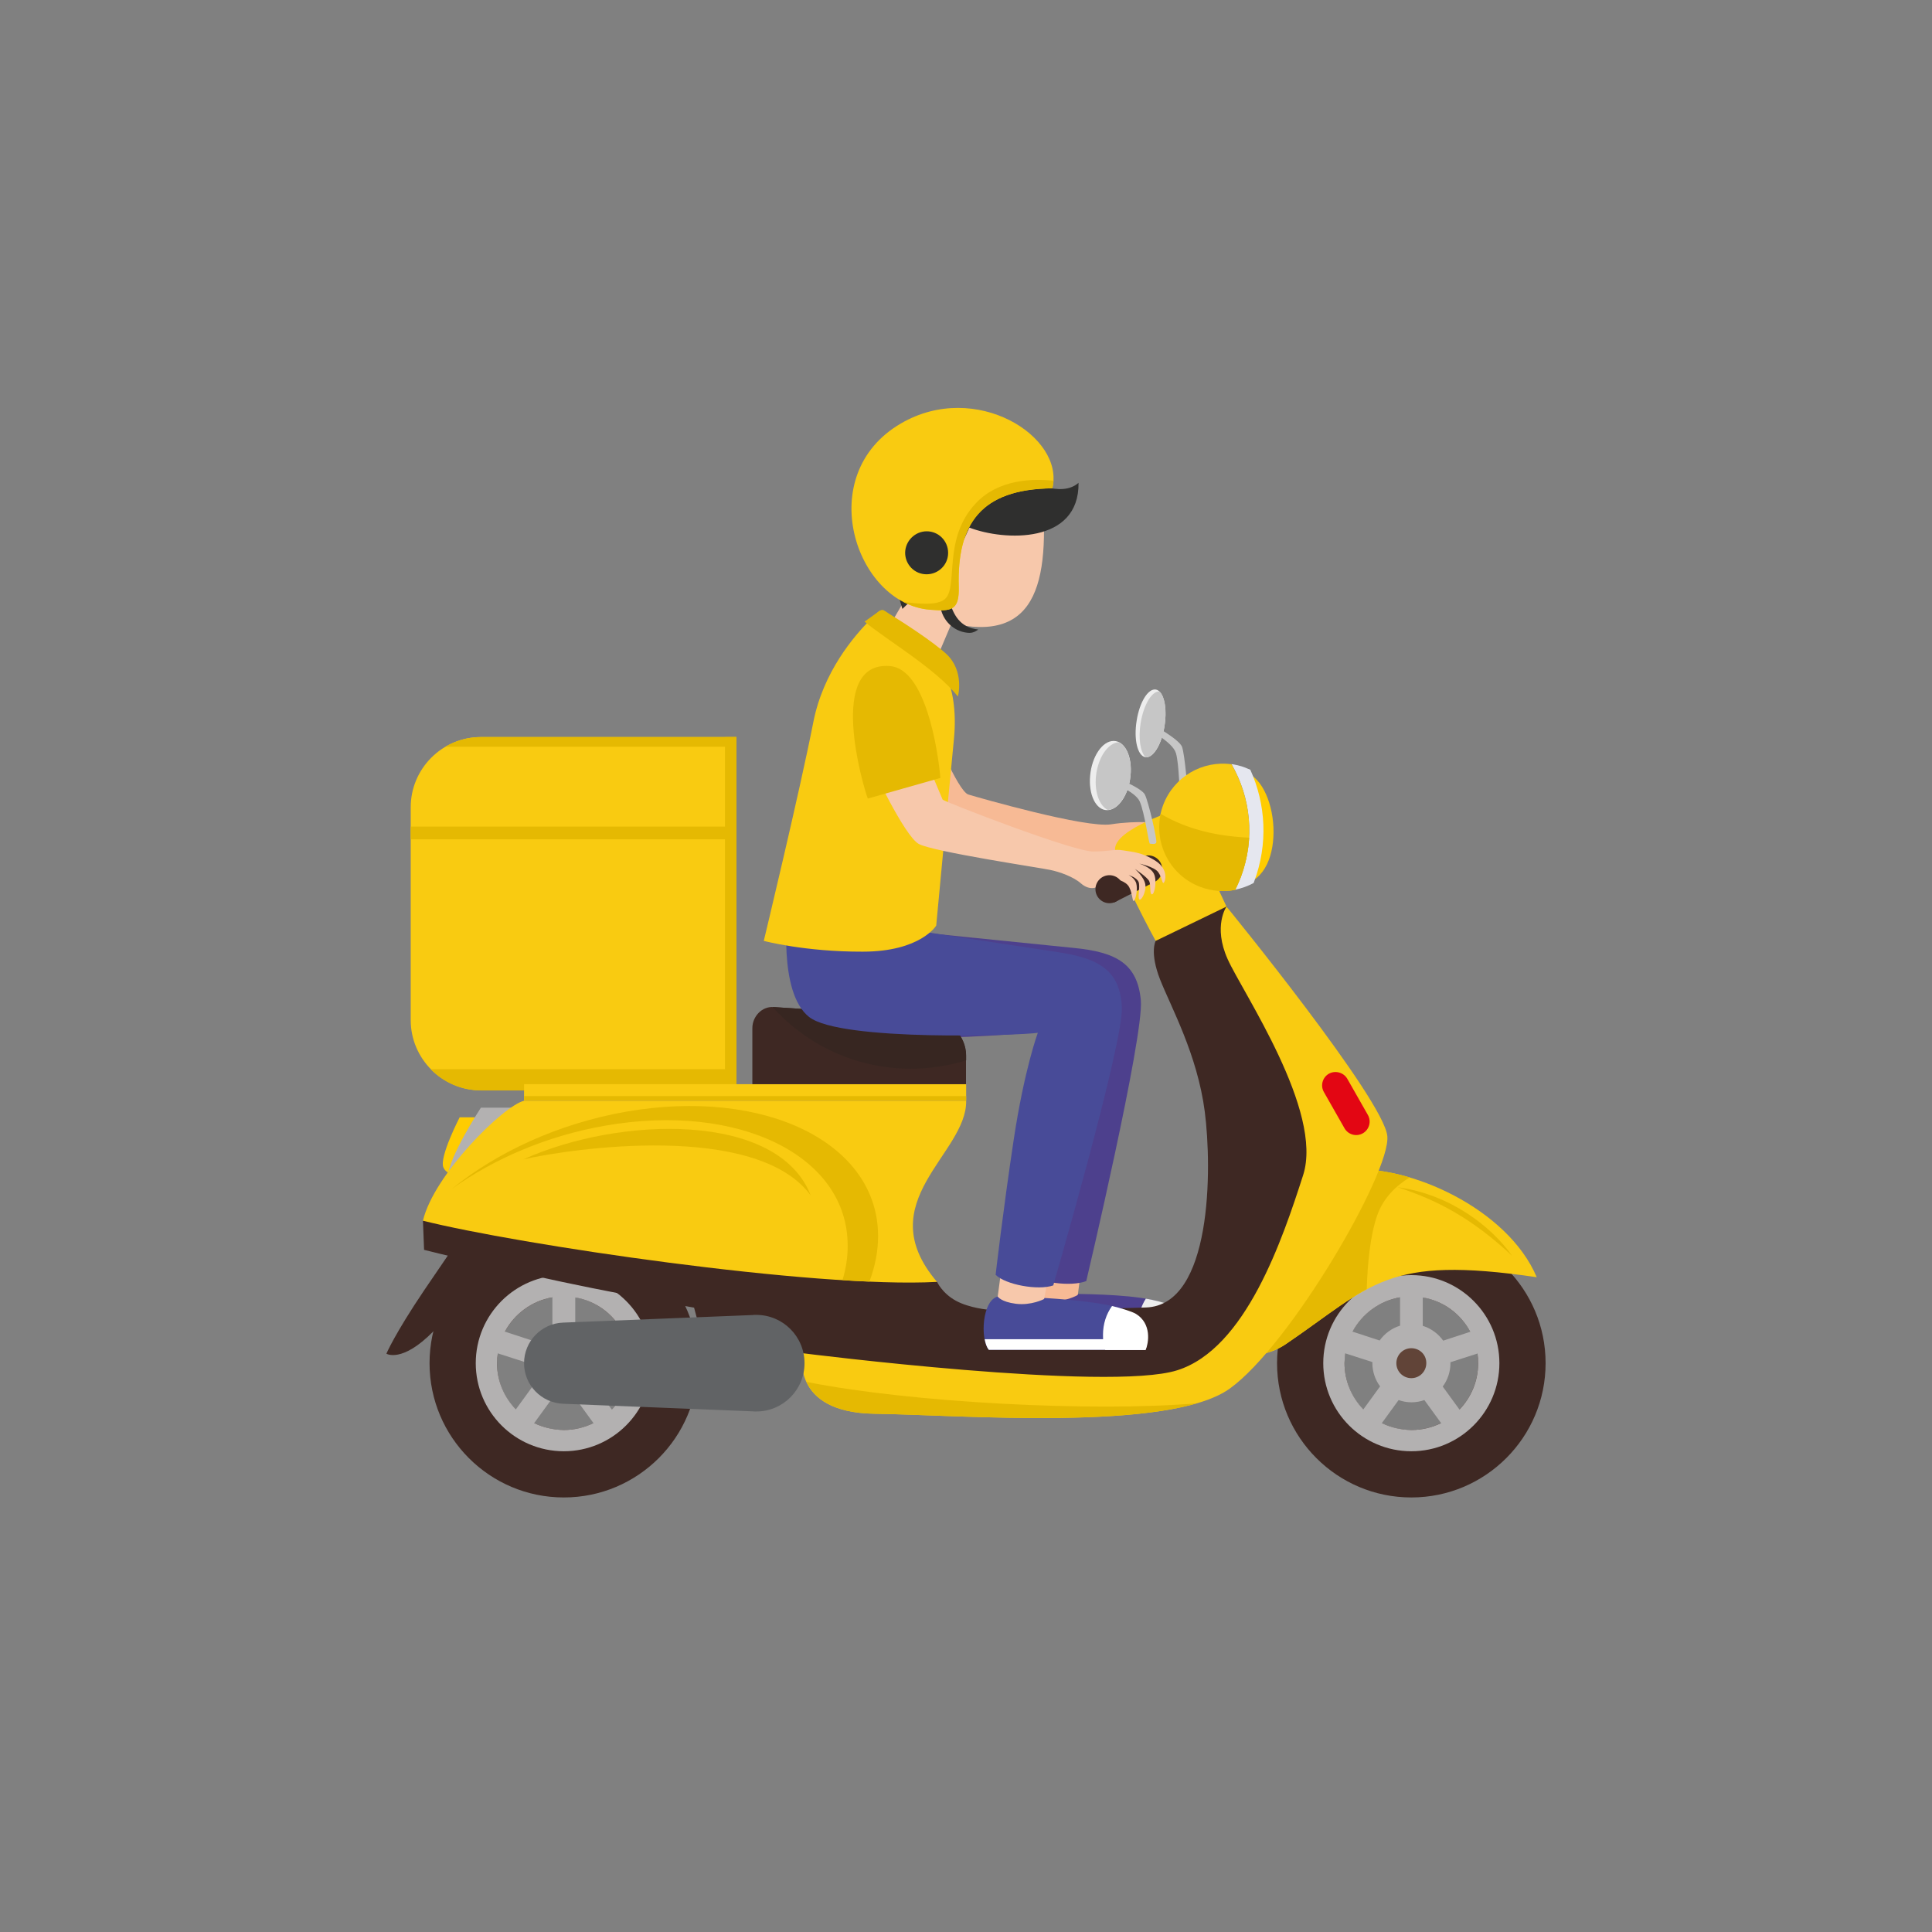 <?xml version="1.0" encoding="utf-8"?>
<!-- Generator: Adobe Illustrator 25.2.0, SVG Export Plug-In . SVG Version: 6.00 Build 0)  -->
<svg version="1.1" id="Layer_1" xmlns="http://www.w3.org/2000/svg" xmlns:xlink="http://www.w3.org/1999/xlink" x="0px" y="0px"
	 viewBox="0 0 1200 1200" style="enable-background:new 0 0 1200 1200;" xml:space="preserve">
<rect x="0" y="0" width="1200" height="1200" fill="#808080" stroke="none"/>
<style type="text/css">
	.st0{fill-rule:evenodd;clip-rule:evenodd;fill:#F7BA95;}
	.st1{fill-rule:evenodd;clip-rule:evenodd;fill:#4D408D;}
	.st2{fill-rule:evenodd;clip-rule:evenodd;fill:#EDEDED;}
	.st3{fill-rule:evenodd;clip-rule:evenodd;fill:#C6C6C6;}
	.st4{fill-rule:evenodd;clip-rule:evenodd;fill:#FFCC00;}
	.st5{fill-rule:evenodd;clip-rule:evenodd;fill:#3E2823;}
	.st6{fill-rule:evenodd;clip-rule:evenodd;fill:#B3B1B1;}
	.st7{fill-rule:evenodd;clip-rule:evenodd;fill:#614438;}
	.st8{fill-rule:evenodd;clip-rule:evenodd;fill:#F7C8AB;}
	.st9{fill-rule:evenodd;clip-rule:evenodd;fill:#2F2F2E;}
	.st10{fill-rule:evenodd;clip-rule:evenodd;fill:#F9CB11;}
	.st11{fill-rule:evenodd;clip-rule:evenodd;fill:#E5B902;}
	.st12{fill-rule:evenodd;clip-rule:evenodd;fill:#484B98;}
	.st13{fill-rule:evenodd;clip-rule:evenodd;fill:#FFFFFF;}
	.st14{fill-rule:evenodd;clip-rule:evenodd;fill:#372621;}
	.st15{fill-rule:evenodd;clip-rule:evenodd;fill:#616365;}
	.st16{fill-rule:evenodd;clip-rule:evenodd;fill:#E5E7EF;}
	.st17{fill-rule:evenodd;clip-rule:evenodd;fill:#E30613;}
	.st18{fill:#FFFFFF;stroke:#000000;stroke-miterlimit:10;}
</style>
<polygon class="st0" points="641.7,790 640,810.9 668.4,812.6 670.8,793.8 "/>
<path class="st1" d="M640.6,804.3c-9.4,3-9.7,26.4-4,33.2c0,0,0.1,0.1,0.1,0.1l97.2-4.9c1.9-4.6-0.8-17.4-10.9-22.8
	c-8.5-4.6-33.4-5.9-53.3-6.2l-0.4,0.7c0,0-7.7,4.5-17.3,3.7C642.7,807.4,640.6,804.4,640.6,804.3"/>
<path class="st2" d="M708.9,834l25-1.3c1.9-4.6,3-16.5-7.1-22c-2.5-1.4-10.3-3.3-15.1-4.1c-3.3,5.2-5.1,11.5-4.7,18.1
	C707.2,828,707.8,831.1,708.9,834"/>
<path class="st2" d="M633.8,831.1c0.6,2.7,1.6,4.9,2.8,6.4c0,0,0.1,0.1,0.1,0.1l97.2-4.9c0.6-1.5,0.7-3.9,0.3-6.7L633.8,831.1z"/>
<path class="st1" d="M498.2,569.9c0,0-3.8,52.5,16.7,66.9c20.5,14.4,132.3,4.8,142.3,2.7c0,0-7.3,23.1-11.6,67.2
	c-4.4,44.1-7,84.2-7,84.2c6.4,5.8,26.6,8.5,36.1,4.8c0,0,35.9-151.9,33.9-174.4c-2.1-22.5-14.9-29.9-41.4-32.5
	c-26.4-2.6-115-11.7-115-11.7L498.2,569.9z"/>
<path class="st2" d="M718,428.3c-4.8-0.9-10.2,7.7-12,19.3c-1.9,11.6,0.5,21.7,5.3,22.7c4.8,0.9,10.2-7.7,12-19.3
	C725.1,439.4,722.8,429.3,718,428.3"/>
<path class="st3" d="M711.6,470.4c4.7,0.4,9.8-8.1,11.7-19.4c1.6-9.7,0.2-18.4-3.1-21.5c-4.7-0.4-9.8,8.1-11.7,19.4
	C706.9,458.6,708.3,467.3,711.6,470.4"/>
<path class="st3" d="M714.6,449.3c0,0,17.9,9.8,19.6,14.6c1.7,4.9,3.9,29,3.1,30.5c-0.8,1.5-3.4,0.3-4.1,0.2
	c-0.7-0.1-0.7-19.7-2.8-26.8c-2.1-7.1-17.5-14.8-17.5-14.8L714.6,449.3z"/>
<path class="st4" d="M771.1,479c0.2,0,0.4,0.1,0.6,0.1c10.1,18.9,11.9,41.9,3.1,63.2c-1,2.4-2.1,4.7-3.3,7
	C800.4,544.6,794.6,482.6,771.1,479"/>
<path class="st5" d="M350.2,805.2c-22.9,0-41.5,18.6-41.5,41.5c0,22.9,18.6,41.5,41.5,41.5c22.9,0,41.5-18.6,41.5-41.5
	C391.6,823.8,373.1,805.2,350.2,805.2 M350.2,763.3c-46,0-83.4,37.3-83.4,83.4c0,46,37.3,83.4,83.4,83.4c46,0,83.4-37.3,83.4-83.4
	C433.5,800.7,396.2,763.3,350.2,763.3z"/>
<path class="st6" d="M386.8,827.2l-16.8,5.5c-3.1-4.3-7.5-7.6-12.7-9.2v-17.6C370.1,808,380.9,816.1,386.8,827.2 M380,875.5
	l-10.4-14.3c3-4,4.8-9.1,4.8-14.5l0-0.6l16.8-5.4c0.3,2,0.4,4,0.4,6.1C391.6,857.9,387.2,868,380,875.5z M331.8,883.9l10.4-14.3
	c2.5,0.9,5.2,1.4,8,1.4c2.8,0,5.5-0.5,8-1.4l10.4,14.3c-5.5,2.7-11.8,4.3-18.4,4.3C343.6,888.1,337.3,886.6,331.8,883.9z
	 M309.2,840.6l16.8,5.4l0,0.6c0,5.4,1.8,10.5,4.8,14.5l-10.4,14.3c-7.2-7.5-11.7-17.6-11.7-28.8
	C308.7,844.6,308.9,842.6,309.2,840.6z M343.1,805.8v17.6c-5.2,1.6-9.6,4.9-12.7,9.2l-16.8-5.5C319.5,816.1,330.3,808,343.1,805.8z
	 M350.2,792c-30.2,0-54.7,24.5-54.7,54.7c0,30.2,24.5,54.7,54.7,54.7c30.2,0,54.7-24.5,54.7-54.7C404.9,816.5,380.4,792,350.2,792z"
	/>
<path class="st7" d="M350.2,837.4c-5.2,0-9.3,4.2-9.3,9.3c0,5.2,4.2,9.3,9.3,9.3c5.2,0,9.3-4.2,9.3-9.3
	C359.5,841.5,355.3,837.4,350.2,837.4"/>
<path class="st5" d="M876.6,805.2c-22.9,0-41.5,18.6-41.5,41.5c0,22.9,18.6,41.5,41.5,41.5c22.9,0,41.5-18.6,41.5-41.5
	C918.1,823.8,899.5,805.2,876.6,805.2 M876.6,763.3c-46,0-83.4,37.3-83.4,83.4c0,46,37.3,83.4,83.4,83.4c46,0,83.4-37.3,83.4-83.4
	C960,800.7,922.7,763.3,876.6,763.3z"/>
<path class="st6" d="M913.2,827.2l-16.8,5.5c-3.1-4.3-7.5-7.6-12.7-9.2v-17.6C896.5,808,907.3,816.1,913.2,827.2 M906.5,875.5
	l-10.4-14.3c3-4,4.8-9.1,4.8-14.5l0-0.6l16.8-5.4c0.3,2,0.4,4,0.4,6.1C918.1,857.9,913.7,868,906.5,875.5z M858.3,883.9l10.4-14.3
	c2.5,0.9,5.2,1.4,8,1.4c2.8,0,5.5-0.5,8-1.4l10.4,14.3c-5.5,2.7-11.8,4.3-18.4,4.3C870,888.1,863.8,886.6,858.3,883.9z M835.6,840.6
	l16.8,5.4l0,0.6c0,5.4,1.8,10.5,4.8,14.5l-10.4,14.3c-7.2-7.5-11.7-17.6-11.7-28.8C835.2,844.6,835.3,842.6,835.6,840.6z
	 M869.6,805.8v17.6c-5.2,1.6-9.6,4.9-12.7,9.2l-16.8-5.5C846,816.1,856.8,808,869.6,805.8z M876.6,792c-30.2,0-54.7,24.5-54.7,54.7
	c0,30.2,24.5,54.7,54.7,54.7c30.2,0,54.7-24.5,54.7-54.7C931.3,816.5,906.8,792,876.6,792z"/>
<path class="st7" d="M876.6,837.4c-5.2,0-9.3,4.2-9.3,9.3c0,5.2,4.2,9.3,9.3,9.3c5.2,0,9.3-4.2,9.3-9.3
	C886,841.5,881.8,837.4,876.6,837.4"/>
<path class="st4" d="M321.6,694h-36.1c0,0-12.8,24.7-10.1,31.1c2.7,6.4,14.7,5.8,14.7,5.8L321.6,694z"/>
<path class="st6" d="M344.3,688h-45.6c0,0-20.5,31.2-20.6,43.5c-0.1,12.3,13,13,13,13L344.3,688z"/>
<path class="st8" d="M564.5,368.2L550,393.1c0.3-0.1,27.2,21.5,29.2,22l13-30.7L564.5,368.2z"/>
<path class="st8" d="M648.2,318.6c2.5,57.1-12.9,88.7-82.4,60.2l5.4-45.8l23.7-19.5L648.2,318.6z"/>
<path class="st9" d="M669.9,299.9c-21.6,18.7-75.5-37.8-92.9-8.5c0,0-18.4,4.9-25.1,21.9c-6.7,17,8.6,64.9,8.6,64.9l19.7-18.9
	c-14.7-14.7,6.3-27.2,11.8-9.5l10.1-22.1C623.9,336.1,670.4,337.9,669.9,299.9"/>
<path class="st9" d="M589.4,372.9c2.9,8.8,6.5,16.8,18.2,18.1c0,0-2.5,2.2-5.6,2.1c-8.2-0.3-15.7-6.2-17.7-15.1L589.4,372.9z"/>
<path class="st10" d="M653.6,303.3c-44.6,0.5-59.2,22.2-58.1,61.2c0.4,14.8-4.6,15.3-18,14.2C531.4,375,504.6,295,559.6,263
	C606.1,235.9,661.6,271.3,653.6,303.3"/>
<path class="st11" d="M653.6,303.3c-44.6,0.5-59.2,22.2-58.1,61.2c0.4,14.8-4.6,15.3-18,14.2c-5.9-0.5-11.4-2.2-16.5-4.9
	c10.2,1.5,21.5,2.2,25.9-1.7c8.6-7.6-1.8-37.2,19.2-59.5c14.1-15.1,35.7-15.4,48.3-14C654.3,300.2,654,301.8,653.6,303.3"/>
<path class="st9" d="M575.6,330c7.4,0,13.3,6,13.3,13.4c0,7.4-6,13.3-13.4,13.3c-7.4,0-13.3-6-13.3-13.4
	C562.3,336,568.3,330,575.6,330"/>
<path class="st0" d="M721.6,511.1c0,0-15.7-1.6-31.5,0.9c-15.7,2.5-82-16.5-88.6-18.5c-6.6-1.9-22.9-42.4-22.9-42.4l-27.7,15.6
	c0,0,25.8,40.9,36.4,47.2c10.6,6.4,84.9,14.8,93.8,15.6c8.9,0.7,39.6-4.1,39.6-4.1L721.6,511.1z"/>
<path class="st10" d="M717.8,584.4c0,0-23.8-43.3-25.2-56.4c-1.4-13.1,40.8-25.9,40.8-25.9l28.4,61L737,588.6L717.8,584.4z"/>
<path class="st5" d="M293.2,757.9c0,0-11.3,16.3-29.8,43.6C245,828.8,240,840.8,240,840.8s9.6,6,29.1-13.8
	c19.5-19.9,64.9-47.9,64.9-47.9L293.2,757.9z"/>
<path class="st10" d="M837.4,726.6c37.6-3.5,99.1,24.1,117.1,66.7c-94.1-13.8-101.8,4.8-155.7,41.5c-17.7,12.1-38,5.3-38,5.3
	L837.4,726.6z"/>
<path class="st11" d="M837.4,726.6c11.2-1,24.6,0.7,38.2,4.7c-8.4,5.1-16.4,12.7-20.2,23.6c-4.4,12.6-6,30.3-6.5,45.8
	c-15,8-29,19.6-50.2,34c-17.7,12.1-38,5.3-38,5.3L837.4,726.6z"/>
<path class="st5" d="M761.8,563.1l-44,21.3c0,0-3.9,7.1,2.8,24.1c6.7,17,23.1,46.5,27.7,81.9c4.6,35.5,4.6,120.3-36.5,121.7
	c-41.1,1.4-97.6,1.4-97.6,1.4s-11.9-0.9-20.5-5.6c-8.7-4.8-11.7-11.8-11.7-11.8L434,756.4l-171.3,1.8l0.7,18.1
	c0,0,56.4,14.2,104.6,23.8c48.2,9.6,63.1,12.1,63.1,12.1l4.2,15.7c0,0,99,25.8,193.7,29.3c94.7,3.5,123.8-7.1,123.8-7.1
	s45.1-30.9,59.2-81.9c14.2-51.1,26.6-67.8,4.3-111.7C794.1,612.4,761.8,563.1,761.8,563.1"/>
<polygon class="st8" points="621.6,791.1 618.8,812 647.1,815.1 650.4,796.4 "/>
<path class="st12" d="M619.7,805.3c-9.6,2.5-11,25.9-5.7,33c0,0,0.1,0.1,0.1,0.1h97.3c2.1-4.5,0.1-17.4-9.7-23.4
	c-8.2-5-33.1-7.6-52.9-8.8l-0.4,0.7c0,0-7.9,4.1-17.4,2.9C621.7,808.6,619.8,805.4,619.7,805.3"/>
<path class="st13" d="M686.5,838.5h25c2.1-4.5,3.8-16.4-5.9-22.4c-2.4-1.5-10.1-3.8-14.9-4.9c-3.6,5-5.6,11.2-5.6,17.8
	C685,832.4,685.5,835.5,686.5,838.5"/>
<path class="st13" d="M611.6,831.8c0.5,2.7,1.3,5,2.5,6.5c0,0,0.1,0.1,0.1,0.1h97.3c0.7-1.5,0.9-3.9,0.6-6.6H611.6z"/>
<path class="st10" d="M761.8,563.1c0,0-8.5,12.1,0.7,32.6c9.2,20.6,59.7,94.4,46.9,134.2c-12.8,39.8-35.6,107.8-78.2,121.2
	c-42.6,13.5-232.7-10.6-232.7-10.6s-7.8,36.9,44.7,37.6c52.5,0.7,183,11.4,220.6-15.6c37.6-27,100-134.1,97.9-156.8
	C859.7,683,761.8,563.1,761.8,563.1"/>
<path class="st11" d="M500.9,858.3c4.4,9.5,15.5,19.4,42.4,19.8c45.3,0.6,148.5,8.6,200.2-6.5C678.9,877.1,565.3,871.2,500.9,858.3"
	/>
<path class="st10" d="M600.1,683.7H325.5c-12.7,3-56.1,45.9-62.8,74.5c57.9,14.6,242.8,42.2,319.3,38
	C539.6,746.5,600.7,716.7,600.1,683.7"/>
<path class="st11" d="M523.3,795.1c5.7,0.4,11.3,0.7,16.7,0.9c3.5-9.3,5.4-18.8,5.4-28.2c0-57.8-70.1-92.4-156.6-77.3
	c-42,7.4-80.1,25.1-108.2,48c26-18.7,59.1-33,95.1-39.3c83.3-14.6,150.8,18.7,150.8,74.4C526.6,780.8,525.4,788,523.3,795.1"/>
<path class="st10" d="M457.4,457.8H298.7c-24,0-43.6,19.6-43.6,43.6v132.2c0,24,19.6,43.6,43.6,43.6h158.7V457.8z"/>
<rect x="450.3" y="457.8" class="st11" width="7.1" height="219.5"/>
<path class="st11" d="M457.4,457.8H298.7c-8,0-15.6,2.2-22.1,6h180.7V457.8z"/>
<path class="st11" d="M267.5,664.1c7.9,8.1,19,13.2,31.2,13.2h158.7v-13.2H267.5z"/>
<rect x="255.1" y="513.4" class="st11" width="202.3" height="7.9"/>
<rect x="325.5" y="673.4" class="st10" width="274.6" height="10.3"/>
<rect x="325.5" y="680.8" class="st11" width="274.6" height="2.8"/>
<path class="st5" d="M600.1,673.4H467.3v-34.8c0-7.2,5.9-13.6,13.1-13.1l95.7,6.4c13.1,0.9,23.9,10.8,23.9,23.9V673.4z"/>
<path class="st14" d="M479.9,625.5c0.2,0,0.4,0,0.6,0l95.7,6.4c13.1,0.9,23.9,10.8,23.9,23.9v2.8c-10.9,3.4-22.4,5.2-34.4,5.2
	C531.6,663.8,501,649,479.9,625.5"/>
<path class="st15" d="M349.7,821.5c-13.4,0.5-24.2,11.6-24.2,25.2c0,13.6,10.7,24.6,24.2,25.2v0l117.6,4.7c0.8,0.1,1.6,0.1,2.4,0.1
	c16.6,0,30-13.4,30-30c0-16.6-13.4-30-30-30h0c-0.8,0-1.6,0-2.4,0.1L349.7,821.5L349.7,821.5z"/>
<path class="st12" d="M489.3,564.1c0,0-6.4,52.2,13.3,67.6c19.7,15.4,131.9,11.4,142,9.8c0,0-8.4,22.7-15,66.6
	c-6.6,43.8-11.2,83.7-11.2,83.7c6.1,6.1,26.2,9.9,35.8,6.6c0,0,43.5-149.9,42.6-172.5c-0.9-22.5-13.4-30.6-39.7-34.5
	c-26.3-3.9-114.3-17.4-114.3-17.4L489.3,564.1z"/>
<path class="st16" d="M773.5,476.8c-3.1-1.2-6.2-1.9-9.3-2.3c0.2,0,0.5,0.1,0.7,0.1c11.9,20.6,14.8,46.1,5.8,70.1
	c-1,2.7-2.2,5.4-3.5,7.9c4-0.8,7.8-2.2,11.4-4.1c0.1-0.2,0.2-0.4,0.3-0.7c8.9-23.6,7.3-48.5-2.3-69.7
	C775.5,477.7,774.5,477.2,773.5,476.8"/>
<path class="st10" d="M764.9,474.7c-17.9-2.5-35.7,7.6-42.4,25.2c-7.7,20.4,2.6,43.3,23.1,51c7.2,2.7,14.6,3.2,21.6,1.8
	c1.3-2.5,2.4-5.2,3.5-7.9C779.7,520.8,776.8,495.2,764.9,474.7"/>
<path class="st11" d="M720.9,505.5c-4.1,18.9,6.1,38.4,24.7,45.4c7.2,2.7,14.6,3.2,21.6,1.8c1.3-2.5,2.4-5.2,3.5-7.9
	c3-8.1,4.7-16.3,5.2-24.5c-10.9-0.5-22.5-2-33.4-5.4C734.2,512.4,727.1,509.1,720.9,505.5"/>
<path class="st5" d="M713.2,531.3c-1.1,0-2.2,0.2-3.1,0.6l0,0c-0.3,0.1-0.7,0.3-1,0.5l-24.3,12.3l7.3,15.8l24.8-12.6v0
	c3-1.4,5-4.4,5-7.9C721.9,535.2,718,531.3,713.2,531.3"/>
<path class="st10" d="M540.8,384.7c-10.4,10.3-29.5,32.7-35.6,63.7c-8.5,43.4-30.8,136-30.8,136s25.4,6.8,61.4,6.7
	c36,0,45.7-16.2,45.7-16.2s7.4-79.1,11-115.8c3.6-36.7-12-51.8-12-51.8l-27.2-23.9C546.5,377.4,547.8,377.8,540.8,384.7"/>
<path class="st11" d="M544.4,380.8l-7.4,5.3c13.5,11.3,43.2,28.4,58,46.5c0,0,4.2-15.8-7.2-26.4c-8.6-7.9-26.8-19.6-35.4-24.9
	C547.8,378.4,548.5,377.8,544.4,380.8"/>
<path class="st8" d="M585.5,496.7c2.1,1.6,80.9,32.3,93.7,32.2c11-0.1,12.8-1.7,18.5-0.7c5.8,1,11.7,1.1,20.2,6.6
	c8.4,5.5,5.7,13.3,4.8,13.6c-1,0.3-0.9-3.5-3.4-6.8c-2.5-3.3-11.7-5.2-11.7-5.2s7.1,2.1,9.1,6.3c2.1,4.2,0.4,12.9-1.2,12.8
	c-1.6-0.2-0.5-5.5-1.7-8.2c-1.3-2.6-8.9-7.6-8.9-7.6s5.9,5.1,6.5,9.8c0.6,4.6-2.7,10.4-3.8,9.1c-1.1-1.3,0.7-8-0.4-10.8
	c-1.1-2.8-6.2-4.3-6.2-4.3s4,1.9,4.8,5.4c0.8,3.4-0.1,8.6-1.3,10.4c-1.2,1.8-0.9-4-3.1-8.2c-2.1-4.2-9.1-5.2-9.1-5.2s-5.3-0.5-8.3,3
	c-3,3.5-8,3.8-12.6-0.2c-4.6-4.1-13.3-7.2-19.2-8.4c-5.9-1.3-72.4-11.2-81.5-16.1c-9-4.9-29.5-48.9-29.5-48.9l30.7-10.8L585.5,496.7
	z"/>
<path class="st5" d="M689.1,543.6c-4.8,0-8.7,3.9-8.7,8.7c0,4.8,3.9,8.7,8.7,8.7c4.8,0,8.7-3.9,8.7-8.7
	C697.8,547.5,693.9,543.6,689.1,543.6"/>
<path class="st11" d="M552.8,413.7c-39.5-3.2-16.8,74.4-13.8,82.3l45.1-12.8C582.5,465.4,574.8,415.5,552.8,413.7"/>
<path class="st11" d="M325.1,720.1c59.5-26.9,158.1-29.8,178.4,22.3C469.5,696.5,354.4,713.4,325.1,720.1"/>
<path class="st11" d="M939.1,779.9c-25.1-23.3-46-34.3-71-42.5C901.4,741.9,926.9,762.5,939.1,779.9"/>
<path class="st17" d="M825.4,666.9L825.4,666.9c-4,2.3-5.4,7.4-3.1,11.4l12.8,22.5c2.3,4,7.4,5.4,11.4,3.1h0c4-2.3,5.4-7.4,3.1-11.4
	l-12.8-22.5C834.5,666.1,829.4,664.7,825.4,666.9"/>
<path class="st2" d="M691.7,460.2c-7,0-13.5,9.6-14.6,21.5c-1.1,11.9,3.6,21.5,10.5,21.5c7,0,13.5-9.6,14.6-21.5
	C703.4,469.8,698.7,460.2,691.7,460.2"/>
<path class="st3" d="M688.1,503.1c6.8-0.5,13-9.9,14.1-21.4c0.9-9.9-2.2-18.3-7.4-20.7c-6.8,0.5-13,9.9-14.1,21.4
	C679.8,492.3,683,500.6,688.1,503.1"/>
<path class="st3" d="M689.7,481.6c0,0,19,7.3,21.4,11.9c2.3,4.6,7.7,28.2,7.1,29.8c-0.6,1.5-3.4,0.7-4,0.7c-0.7,0-3.3-19.5-6.3-26.2
	c-3-6.7-19.3-12.4-19.3-12.4L689.7,481.6z"/>
<rect x="-534" y="925" class="st18" width="260" height="250"/>
</svg>
